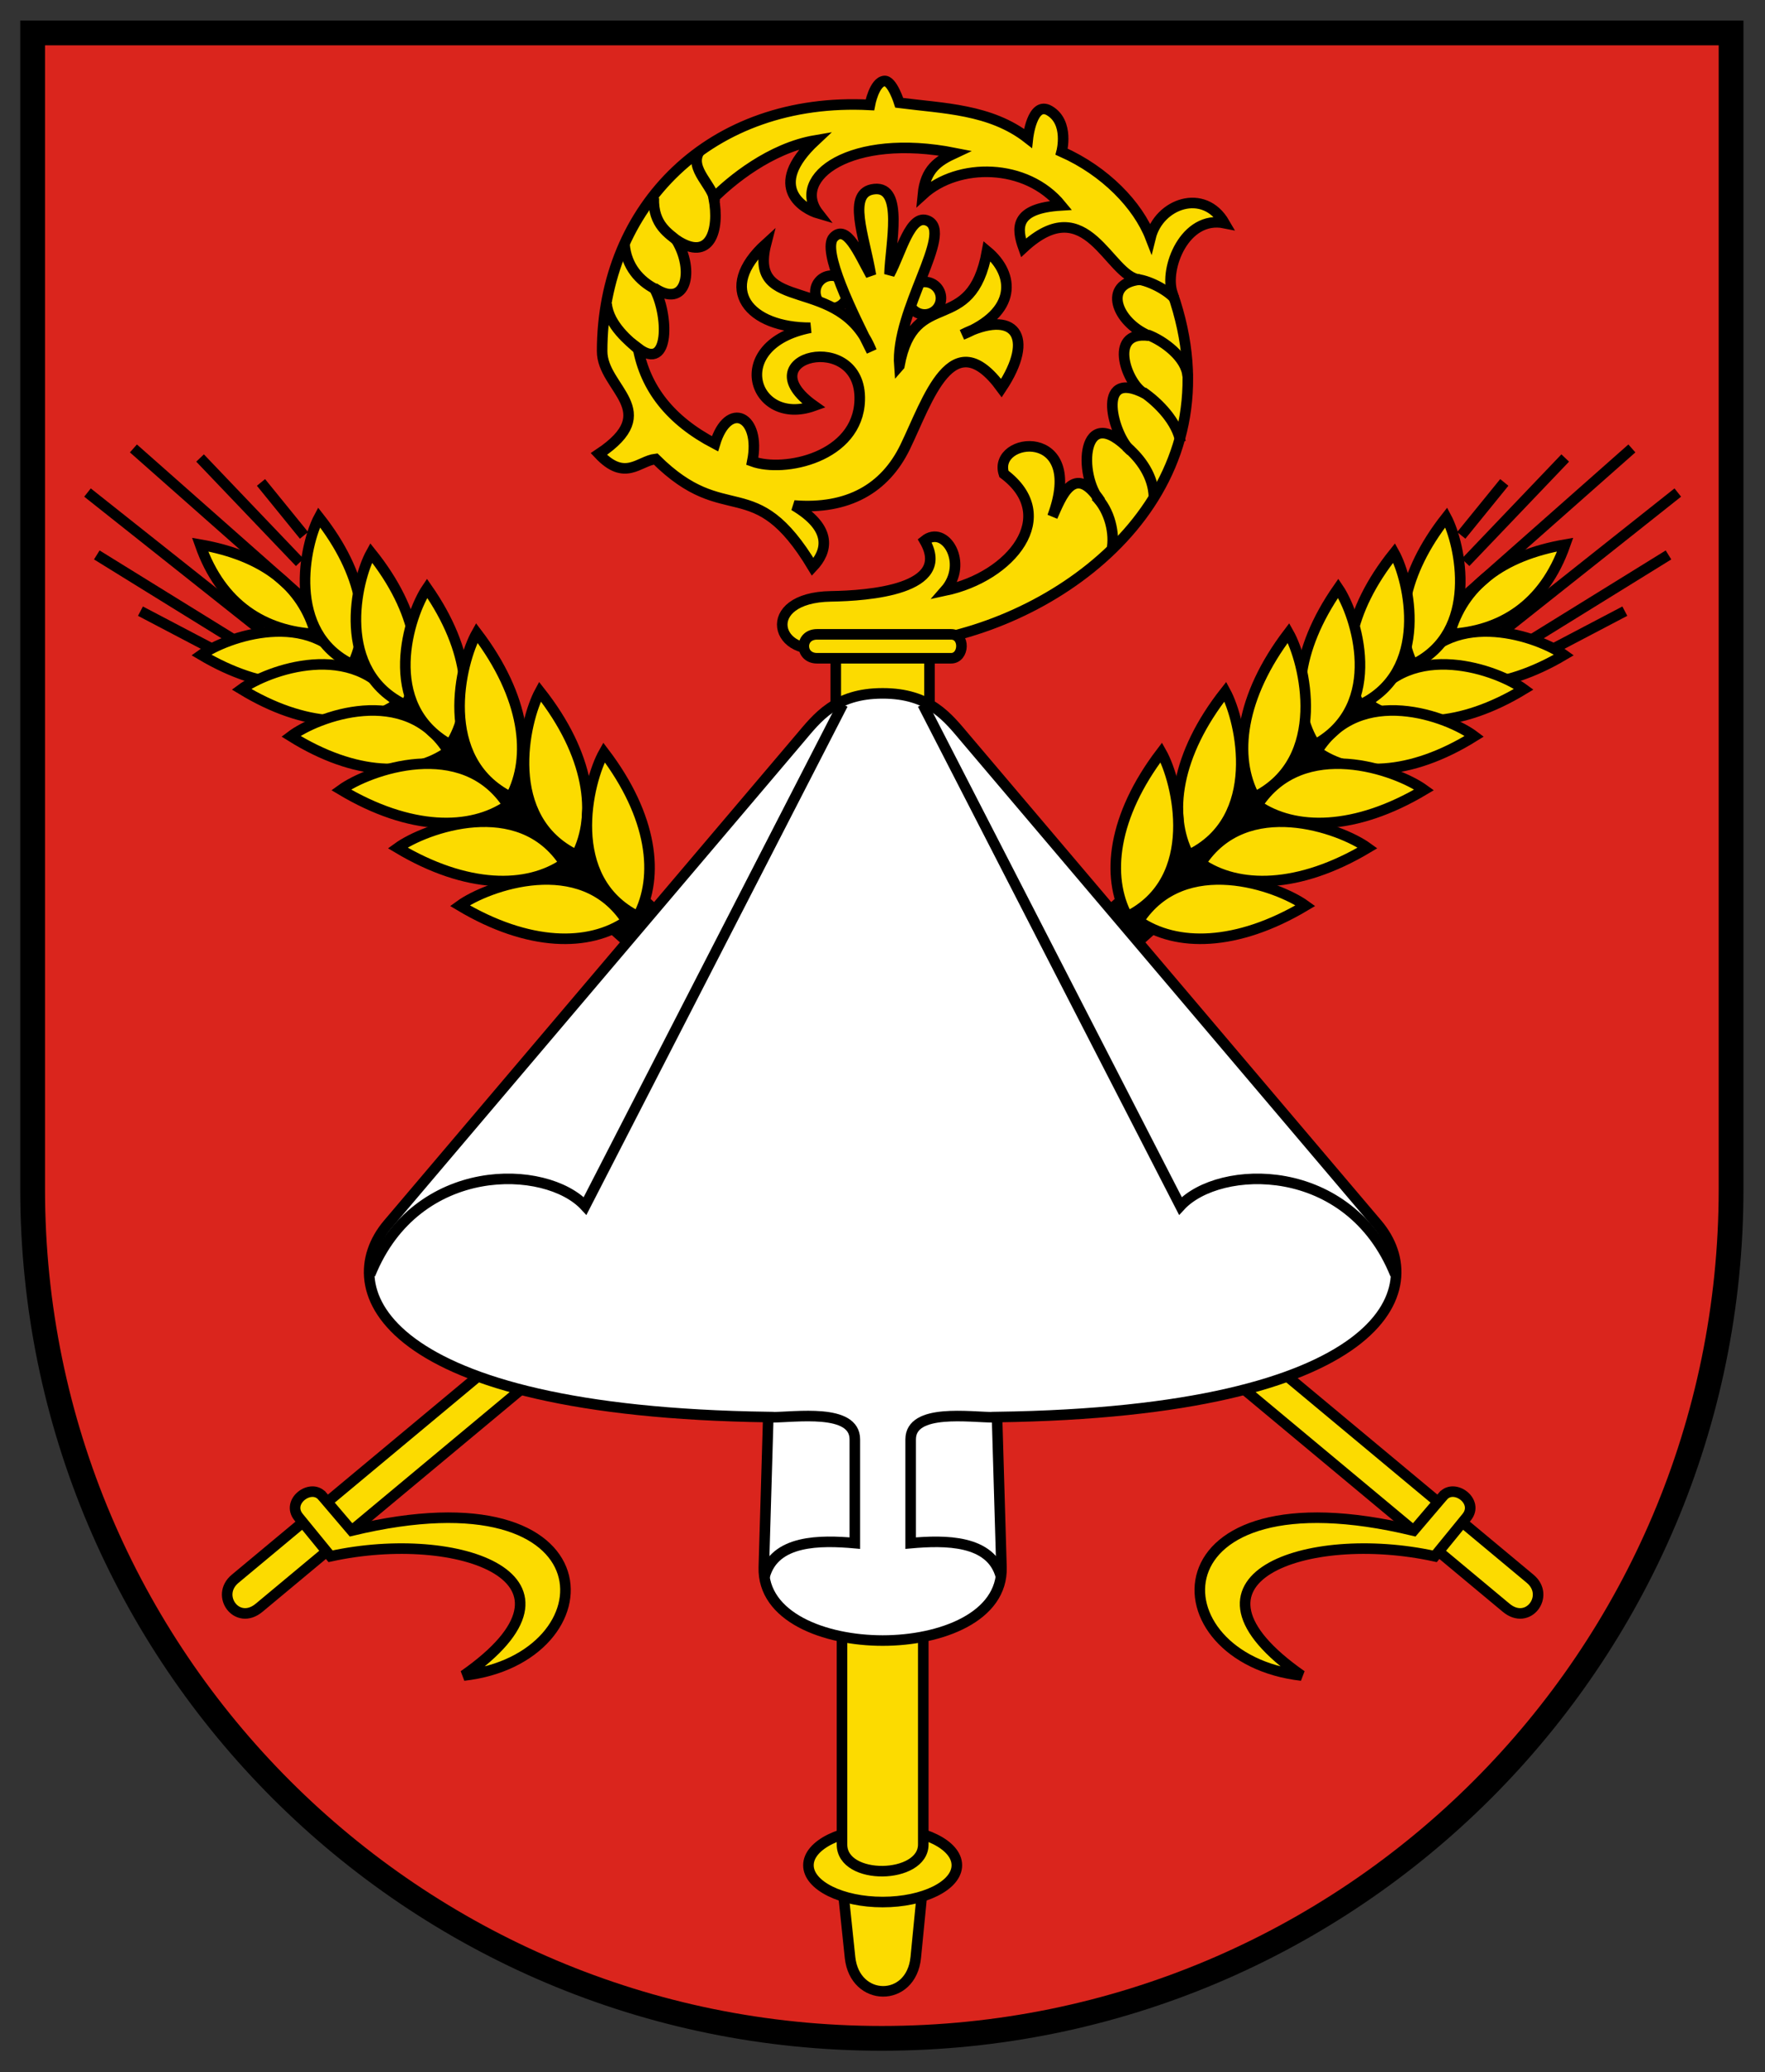 <svg height="500" width="425.892" xmlns="http://www.w3.org/2000/svg"><rect width="100%" height="100%" fill="#333333" stroke="none"/><g stroke="#000"><path d="m473.924 155.872v225.777c.022 91.547 74.243 165.749 165.79 165.749 91.547 0 165.768-74.202 165.79-165.749v-225.777z" fill="#da251d" stroke-width="4.836" transform="matrix(1.236 0 0 1.236 -577.897 -184.707)"/><g transform="matrix(2.549 0 0 2.549 -29.175 -3.798)"><g fill="#fcdb00"><path d="m91.152 179.533h7.695l-.711 7.261c-.423 4.321-5.777 4.251-6.223 0z" stroke-linecap="round"/><g transform="translate(.796)"><path d="m137.071 37.219h3.561v34.166c0 2.72-3.561 2.477-3.561 0z" stroke-linecap="round" transform="matrix(.64 .768 -.768 .64 0 0)"/><path d="m41.161 143.129 2.782 3.266c25.064-6.035 24.69 12.113 10.605 13.716 13.09-9.159-.499-13.937-12.607-11.29l-3.02-3.7c-1.221-1.496 1.176-3.24 2.239-1.992z" fill-rule="evenodd"/></g><g transform="matrix(-1 0 0 1 189.204 0)"><path d="m137.071 37.219h3.561v34.166c0 2.72-3.561 2.477-3.561 0z" stroke-linecap="round" transform="matrix(.64 .768 -.768 .64 0 0)"/><path d="m41.161 143.129 2.782 3.266c25.064-6.035 24.69 12.113 10.605 13.716 13.09-9.159-.499-13.937-12.607-11.29l-3.02-3.7c-1.221-1.496 1.176-3.24 2.239-1.992z" fill-rule="evenodd"/></g><ellipse cx="95" cy="178.072" rx="7.025" ry="3.482" stroke-linecap="round"/><path d="m91.152 155.143h7.695v20.964c0 3.283-7.695 3.451-7.695 0z" stroke-linecap="round"/><path d="m90.564 62.603h8.873v8.254h-8.873z" stroke-linecap="round"/></g><g transform="matrix(-1 0 0 1 190.818 0)"><path d="m149.787 61.24-35.24 31.615" fill="none" stroke-width="5"/><g fill="#fcdb00" fill-rule="evenodd"><path d="m149.496 61.514c4.772-.252 8.907-2.688 10.937-8.468-6.035 1.045-9.711 3.947-10.937 8.468z"/><path d="m146.086 64.787c3.188 2.19 8.344 2.191 14.235-1.299-2.304-1.657-10.383-4.6-14.235 1.299z"/><path d="m141.799 68.114c3.297 2.323 8.627 2.324 14.719-1.378-2.382-1.758-10.736-4.879-14.719 1.378z"/><path d="m136.927 72.62c3.338 2.413 8.736 2.414 14.905-1.431-2.412-1.826-10.871-5.068-14.905 1.431z"/><path d="m131.281 77.715c3.539 2.449 9.261 2.45 15.8-1.452-2.557-1.853-11.524-5.143-15.8 1.452z"/><path d="m125.929 83.212c3.539 2.449 9.261 2.45 15.8-1.452-2.557-1.853-11.524-5.143-15.8 1.452z"/><path d="m120.045 88.677c3.539 2.449 9.261 2.45 15.8-1.452-2.557-1.853-11.524-5.143-15.8 1.452z"/><path d="m146.013 64.409c-1.752-3.449-1.075-8.559 3.16-13.94 1.34 2.502 3.194 10.897-3.16 13.94z"/><path d="m140.968 68.25c-1.877-3.57-1.189-8.856 3.271-14.417 1.435 2.59 3.449 11.277-3.271 14.417z"/><path d="m136.757 71.99c-2.24-3.457-1.966-8.848 2.189-14.812 1.701 2.502 4.507 11.115-2.189 14.812z"/><path d="m131.033 76.948c-2.038-3.79-1.4-9.476 3.209-15.538 1.556 2.748 3.823 12.026-3.209 15.538z"/><path d="m124.788 82.444c-1.973-3.824-1.239-9.499 3.472-15.482 1.509 2.774 3.618 12.089-3.472 15.482z"/><path d="m118.985 88.255c-2.037-3.791-1.398-9.477 3.212-15.538 1.555 2.749 3.82 12.027-3.212 15.538z"/></g><path d="m150.892 57.955 15.851-14.013m-12.121 17.244 16.467-13.067m-13.729 13.854 12.849-7.948m-10.668 8.754 6.535-3.431m-15.079-4.615 9.436-9.884m-9.84 7.325 4.073-5.013" fill="none"/></g><g transform="translate(-.818)"><path d="m149.787 61.24-35.24 31.615" fill="none" stroke-width="5"/><g fill="#fcdb00" fill-rule="evenodd"><path d="m149.496 61.514c4.772-.252 8.907-2.688 10.937-8.468-6.035 1.045-9.711 3.947-10.937 8.468z"/><path d="m146.086 64.787c3.188 2.19 8.344 2.191 14.235-1.299-2.304-1.657-10.383-4.6-14.235 1.299z"/><path d="m141.799 68.114c3.297 2.323 8.627 2.324 14.719-1.378-2.382-1.758-10.736-4.879-14.719 1.378z"/><path d="m136.927 72.62c3.338 2.413 8.736 2.414 14.905-1.431-2.412-1.826-10.871-5.068-14.905 1.431z"/><path d="m131.281 77.715c3.539 2.449 9.261 2.45 15.8-1.452-2.557-1.853-11.524-5.143-15.8 1.452z"/><path d="m125.929 83.212c3.539 2.449 9.261 2.45 15.8-1.452-2.557-1.853-11.524-5.143-15.8 1.452z"/><path d="m120.045 88.677c3.539 2.449 9.261 2.45 15.8-1.452-2.557-1.853-11.524-5.143-15.8 1.452z"/><path d="m146.013 64.409c-1.752-3.449-1.075-8.559 3.16-13.94 1.34 2.502 3.194 10.897-3.16 13.94z"/><path d="m140.968 68.25c-1.877-3.57-1.189-8.856 3.271-14.417 1.435 2.59 3.449 11.277-3.271 14.417z"/><path d="m136.757 71.99c-2.24-3.457-1.966-8.848 2.189-14.812 1.701 2.502 4.507 11.115-2.189 14.812z"/><path d="m131.033 76.948c-2.038-3.79-1.4-9.476 3.209-15.538 1.556 2.748 3.823 12.026-3.209 15.538z"/><path d="m124.788 82.444c-1.973-3.824-1.239-9.499 3.472-15.482 1.509 2.774 3.618 12.089-3.472 15.482z"/><path d="m118.985 88.255c-2.037-3.791-1.398-9.477 3.212-15.538 1.555 2.749 3.82 12.027-3.212 15.538z"/></g><path d="m150.892 57.955 15.851-14.013m-12.121 17.244 16.467-13.067m-13.729 13.854 12.849-7.948m-10.668 8.754 6.535-3.431m-15.079-4.615 9.436-9.884m-9.84 7.325 4.073-5.013" fill="none"/></g><path d="m95 156.8c5.542 0 11.387-2.239 11.248-6.944l-.419-14.215c36.72-.519 41.197-12.144 35.995-18.278l-38.95-45.933c-1.709-2.016-3.387-4.3-7.873-4.3s-6.164 2.284-7.873 4.3l-38.95 45.933c-5.202 6.134-.725 17.759 35.995 18.278l-.419 14.215c-.139 4.705 5.706 6.944 11.248 6.944z" fill="#fff" fill-rule="evenodd"/><path d="m83.824 150.731c.932-3.494 5.3-3.443 8.544-3.155v-9.82c0-2.963-5.62-2.091-7.933-2.091m-37.947-13.532c4.385-10.864 16.678-10.444 20.345-6.478l24.397-47.491m14.965 82.568c-.932-3.494-5.3-3.443-8.544-3.155v-9.82c0-2.963 5.62-2.091 7.933-2.091m37.947-13.532c-4.385-10.864-16.678-10.444-20.345-6.478l-24.397-47.491" fill="none"/><circle cx="90.172" cy="29.128" fill="#fcdb00" r="1.542" stroke-linecap="round"/><circle cx="98.979" cy="29.721" fill="#fcdb00" r="1.542" stroke-linecap="round"/><path d="m96.581 36.12c-.404-5.254 5.194-12.622 2.698-13.728-1.666-.738-2.532 3.027-3.63 5.058.079-2.827 1.375-8.346-1.428-8.061-2.673.272-.95 4.435-.329 8.163-1.159-2.094-2.299-4.877-3.528-3.604-1.175 1.216 1.806 7.24 3.594 10.796-2.969-7.455-11.755-3.324-9.991-10.183-4.769 4.319-1.579 7.978 4.2 7.955-8.072 1.583-5.409 9.459.334 7.391-6.555-4.644 4.551-7.335 4.329-.514-.175 5.388-7.163 6.872-10.167 5.773.864-4.297-2.275-5.833-3.538-1.663-4.266-2.229-6.579-5.275-7.284-9.052 3.084 2.363 2.896-3.325 1.509-5.718 3.063 2.101 3.887-1.634 2.115-4.531 3.204 2.142 4.13-.925 3.544-3.974 1.615-1.616 5.338-4.719 9.625-5.448-4.774 4.464-1.025 6.534.285 6.913-2.641-3.384 3.052-7.665 12.921-5.71-1.573.733-2.797 1.499-3.031 3.926 3.317-3.039 9.796-3.008 13.093 1.025-4.499.276-4.219 2.186-3.571 4.018 6.067-5.622 8.064 2.777 11.006 3.012-3.532.381-2.232 3.993.863 5.306-4.031-.522-1.99 4.786-.374 5.472-4.812-2.476-2.949 4.11-1.335 5.424-4.728-4.945-5.034 2.441-2.869 4.791-2.497-3.824-3.742-.345-4.545 1.442 3.214-8.611-5.741-7.59-4.597-4.045 5.319 3.994.715 9.718-5.571 11.046 2.275-2.59-.009-6.284-1.938-4.728 2.69 4.639-5.349 5.219-8.865 5.274-6.919.109-5.26 6.079-.213 4.762l10.035-.625c13.616-2.614 28.774-14.868 22.505-32.835-.807-2.312 1.161-7.398 4.935-6.636-1.956-3.387-6.218-1.841-7.009 1.374-1.19-3.073-4.295-6.309-8.413-8.135 0 0 .739-2.778-1.157-3.886-1.647-.963-2.038 2.616-2.038 2.616-3.543-2.77-8.014-2.822-12.178-3.358 0 0-.661-2.134-1.408-2.068-.968.086-1.373 2.267-1.373 2.267-15.065-.79-25.346 9.598-25.346 23.318 0 3.558 5.846 5.64-.311 9.729 2.476 2.641 3.79.656 5.374.471 6.713 6.67 9.304.956 14.874 10.22 1.336-1.423 1.983-3.577-1.764-5.813 5.09.401 8.597-1.597 10.511-5.54 2.144-4.416 4.439-11.967 9.117-5.577 3.238-4.877 1.279-7.589-3.721-5.051 5.245-2.119 5.01-5.715 2.362-7.915-1.502 8.257-6.912 3.206-8.305 10.854z" fill="#fcdb00" fill-rule="evenodd"/><path d="m88.796 61.544h12.676c1.365 0 1.274 2.263 0 2.263h-12.676c-1.66 0-1.695-2.263 0-2.263z" fill="#fcdb00" stroke-linecap="round"/><path d="m115.147 48.459c1.405 1.375 1.841 3.626 1.549 5.053m1.353-9.76c1.407 1.171 2.581 2.849 2.63 4.783m-1.039-9.932c1.47.997 3.239 2.823 3.558 4.713m-3.111-10.134c1.491.553 3.663 2.146 3.789 3.921m-5.033-9.194c1.266.034 3.195 1.095 3.809 1.878m-50.872 4.691c-.688-.623-2.694-2.176-2.907-4.203m4.528-1.462c-1.341-.706-2.675-2.064-2.838-4.219m5.038-.273c-.741-.669-2.366-1.488-2.262-4.113m5.754.363c-.046-1.437-2.456-3.071-1.464-4.704" fill="none"/></g></g></svg>